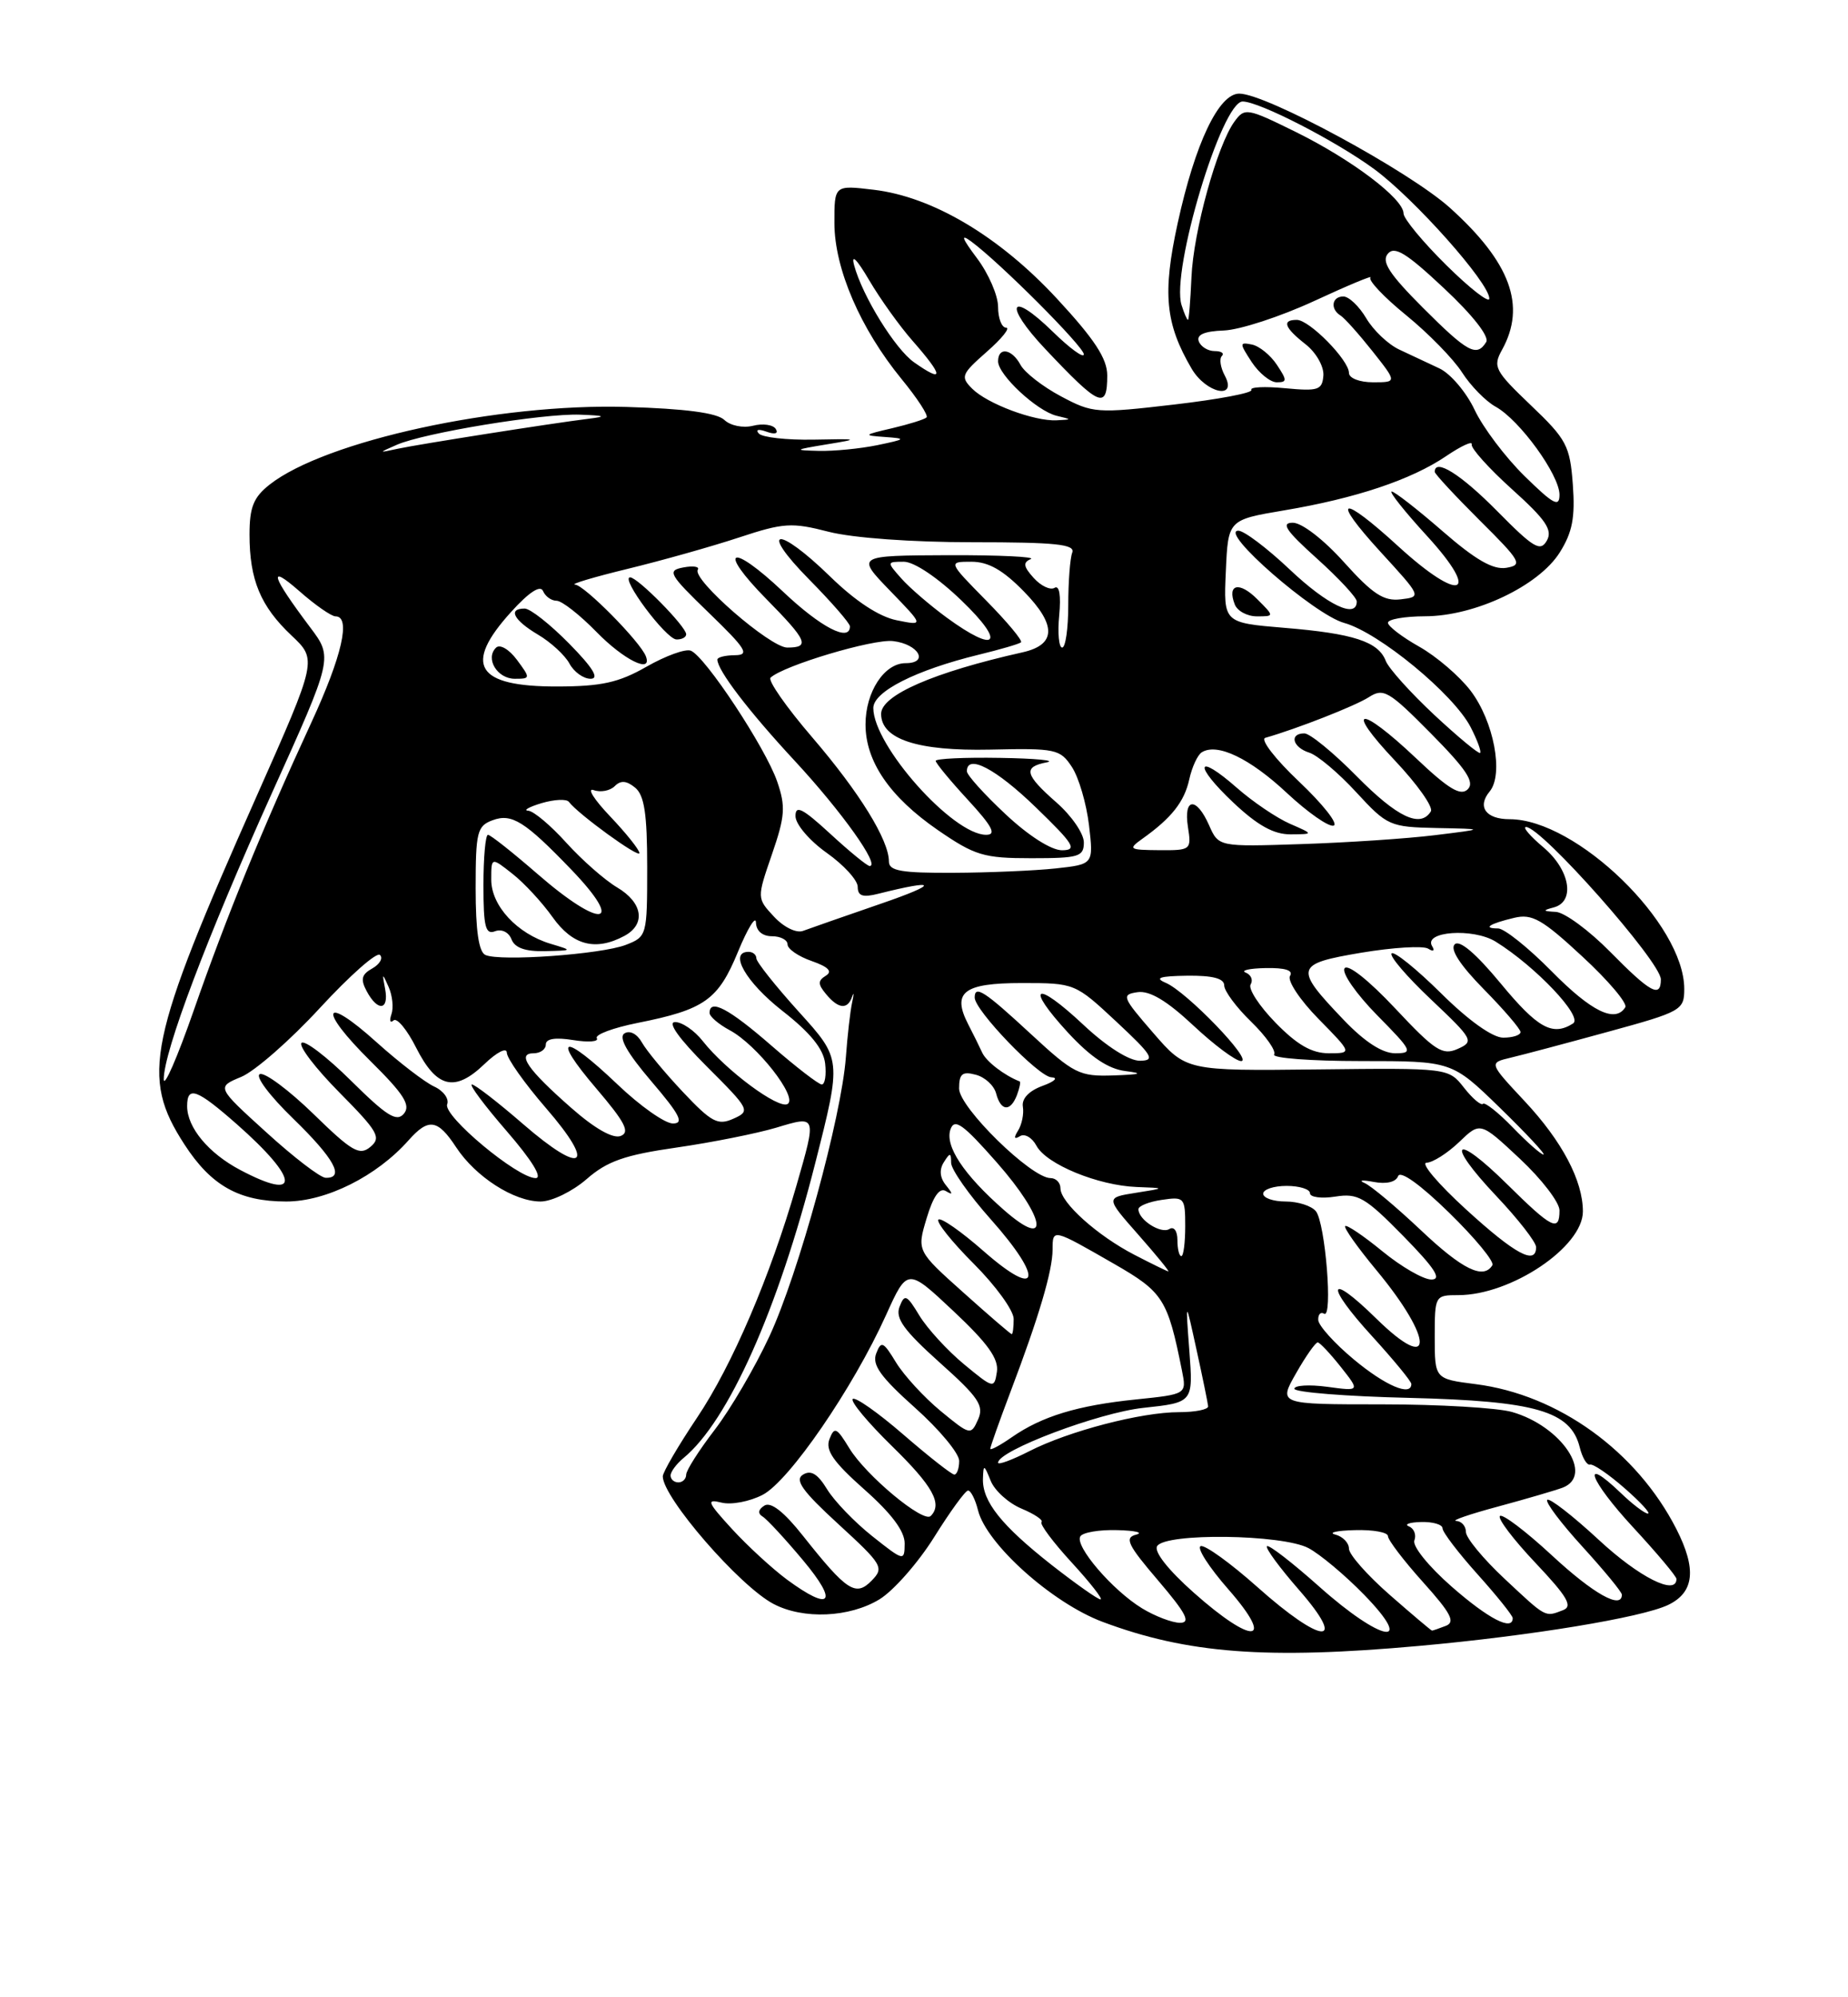 <?xml version="1.0" encoding="UTF-8" standalone="no"?>
<!DOCTYPE svg PUBLIC "-//W3C//DTD SVG 1.1//EN" "http://www.w3.org/Graphics/SVG/1.1/DTD/svg11.dtd" >
<svg xmlns="http://www.w3.org/2000/svg" xmlns:xlink="http://www.w3.org/1999/xlink" version="1.1" viewBox="0 0 237 256">
 <g >
 <path fill="currentColor"
d=" M 182.00 210.96 C 196.26 209.68 210.53 207.33 213.93 205.71 C 217.29 204.10 217.61 201.12 214.99 195.98 C 209.90 186.01 199.86 178.76 189.25 177.41 C 184.00 176.74 184.00 176.74 184.00 171.37 C 184.00 166.06 184.03 166.00 187.03 166.00 C 193.79 166.00 203.00 159.82 203.00 155.28 C 203.00 151.32 200.33 146.27 195.53 141.14 C 190.94 136.23 190.94 136.23 193.72 135.57 C 195.25 135.21 200.89 133.71 206.25 132.24 C 215.65 129.67 216.00 129.47 216.00 126.75 C 216.00 118.42 202.18 105.00 193.60 105.00 C 190.56 105.00 189.41 103.41 191.04 101.45 C 192.87 99.25 191.58 92.44 188.59 88.52 C 187.16 86.65 184.19 84.11 182.00 82.88 C 179.80 81.64 178.00 80.26 178.00 79.82 C 178.00 79.37 180.14 79.00 182.75 78.99 C 189.15 78.98 197.34 75.10 200.04 70.80 C 201.66 68.22 202.02 66.32 201.71 62.10 C 201.34 57.13 200.91 56.31 196.32 51.94 C 191.68 47.51 191.43 47.01 192.63 44.84 C 195.76 39.19 193.72 33.63 185.93 26.62 C 180.69 21.92 162.38 12.00 158.93 12.00 C 156.30 12.00 153.27 18.36 151.03 28.62 C 149.07 37.60 149.44 41.48 152.82 47.25 C 154.69 50.44 158.76 51.28 157.07 48.13 C 156.52 47.10 156.35 45.98 156.70 45.63 C 157.05 45.28 156.63 45.00 155.77 45.00 C 154.92 45.00 154.00 44.44 153.74 43.75 C 153.42 42.90 154.46 42.45 156.96 42.36 C 158.99 42.28 164.19 40.59 168.52 38.59 C 172.84 36.59 176.10 35.23 175.76 35.57 C 175.43 35.91 177.48 38.08 180.32 40.39 C 183.17 42.71 186.40 46.01 187.50 47.73 C 188.60 49.45 190.54 51.43 191.81 52.13 C 194.88 53.82 200.00 60.87 200.00 63.41 C 200.00 65.07 199.22 64.65 195.52 61.02 C 193.06 58.61 190.18 54.79 189.12 52.54 C 188.06 50.29 186.03 47.89 184.60 47.22 C 183.17 46.55 180.85 45.46 179.44 44.80 C 178.03 44.14 176.13 42.34 175.22 40.80 C 174.31 39.26 172.99 38.00 172.28 38.00 C 170.80 38.00 170.56 39.61 171.93 40.45 C 172.44 40.77 174.27 42.82 176.01 45.01 C 179.17 49.00 179.17 49.00 176.08 49.00 C 174.36 49.00 173.00 48.47 173.00 47.80 C 173.00 46.16 167.93 41.00 166.31 41.00 C 164.36 41.00 164.71 41.99 167.44 44.13 C 168.79 45.19 169.80 46.97 169.72 48.13 C 169.57 50.00 169.07 50.16 164.81 49.76 C 162.20 49.51 160.26 49.60 160.48 49.98 C 160.71 50.35 156.26 51.19 150.59 51.85 C 140.63 53.01 140.14 52.97 136.05 50.79 C 133.72 49.55 131.40 47.74 130.88 46.77 C 129.77 44.70 128.00 44.42 128.00 46.31 C 128.00 48.05 132.98 52.68 135.50 53.29 C 137.50 53.77 137.50 53.77 135.50 53.87 C 132.65 54.01 126.62 51.76 124.68 49.82 C 123.15 48.29 123.29 47.96 126.55 45.09 C 128.49 43.39 129.60 42.00 129.03 42.00 C 128.47 42.00 128.00 40.80 128.00 39.34 C 128.00 37.88 126.78 35.07 125.29 33.09 C 123.36 30.52 123.14 29.91 124.54 30.94 C 128.24 33.66 139.00 44.44 139.00 45.42 C 139.00 45.96 137.21 44.66 135.02 42.52 C 129.46 37.09 128.64 39.00 134.06 44.74 C 141.04 52.14 142.00 52.55 142.00 48.12 C 142.00 45.97 140.38 43.49 135.57 38.30 C 128.17 30.30 119.60 25.21 112.03 24.32 C 107.00 23.72 107.00 23.72 107.01 28.61 C 107.02 34.44 110.35 42.14 115.62 48.58 C 117.64 51.04 119.08 53.25 118.83 53.50 C 118.58 53.75 116.61 54.37 114.44 54.88 C 110.70 55.75 110.65 55.81 113.50 56.01 C 116.28 56.21 116.20 56.29 112.50 57.06 C 110.30 57.51 106.92 57.84 105.00 57.79 C 101.76 57.71 101.83 57.65 106.00 56.96 C 110.28 56.26 110.20 56.23 104.32 56.35 C 100.91 56.41 97.76 56.06 97.32 55.57 C 96.85 55.06 97.27 54.96 98.30 55.33 C 99.38 55.72 99.86 55.58 99.49 54.98 C 99.15 54.44 97.84 54.25 96.58 54.57 C 95.29 54.89 93.68 54.57 92.89 53.82 C 91.95 52.92 87.87 52.38 80.36 52.16 C 63.90 51.67 41.72 56.50 34.58 62.11 C 32.51 63.74 32.00 65.01 32.00 68.51 C 32.00 74.32 33.41 77.70 37.38 81.45 C 40.68 84.56 40.68 84.56 32.92 102.03 C 18.96 133.43 18.01 137.99 23.65 146.68 C 27.08 151.98 30.68 154.00 36.71 154.00 C 41.84 154.00 48.33 150.75 52.40 146.15 C 54.96 143.27 56.13 143.44 58.50 147.05 C 60.99 150.84 65.91 154.00 69.33 154.00 C 70.76 154.00 73.41 152.71 75.22 151.14 C 77.86 148.83 80.10 148.04 86.79 147.08 C 91.36 146.42 97.09 145.27 99.54 144.54 C 104.77 142.96 104.75 142.90 102.13 152.00 C 98.78 163.60 93.90 175.00 89.40 181.70 C 86.98 185.31 85.00 188.70 85.00 189.23 C 85.00 191.95 94.85 203.30 99.20 205.58 C 103.03 207.59 108.94 207.33 112.79 204.99 C 114.59 203.89 117.74 200.31 119.79 197.04 C 121.83 193.77 123.79 191.07 124.14 191.05 C 124.49 191.02 125.08 192.17 125.43 193.59 C 126.52 197.92 134.96 205.47 141.41 207.88 C 152.28 211.95 162.44 212.72 182.00 210.96 Z  M 163.75 46.75 C 162.93 45.51 161.49 44.35 160.55 44.16 C 158.94 43.84 158.94 43.97 160.53 46.41 C 161.47 47.83 162.91 49.00 163.74 49.00 C 165.08 49.00 165.08 48.75 163.75 46.75 Z  M 153.09 204.13 C 149.81 201.22 147.96 198.87 148.40 198.17 C 149.46 196.45 164.43 196.65 167.80 198.42 C 169.28 199.20 172.51 201.90 174.96 204.42 C 181.64 211.29 177.16 210.47 169.20 203.37 C 165.74 200.29 162.72 197.95 162.48 198.18 C 162.25 198.41 164.11 200.94 166.61 203.80 C 172.94 211.05 169.53 210.80 161.25 203.41 C 157.81 200.35 154.54 197.99 153.99 198.17 C 153.43 198.36 155.04 200.87 157.57 203.75 C 163.61 210.66 160.72 210.91 153.09 204.13 Z  M 178.23 204.42 C 175.35 201.90 173.00 199.24 173.00 198.50 C 173.00 197.75 172.21 196.94 171.25 196.69 C 170.29 196.44 171.41 196.18 173.75 196.12 C 176.09 196.05 178.00 196.40 178.00 196.89 C 178.00 197.38 180.02 200.03 182.50 202.79 C 186.09 206.78 186.68 207.91 185.42 208.39 C 184.55 208.73 183.75 209.00 183.65 209.00 C 183.55 209.00 181.11 206.94 178.23 204.42 Z  M 146.46 206.14 C 142.67 203.83 137.79 198.14 138.55 196.92 C 138.86 196.41 141.00 196.05 143.31 196.12 C 145.61 196.18 146.69 196.44 145.70 196.70 C 144.18 197.09 144.61 198.00 148.53 202.58 C 152.13 206.80 152.75 208.00 151.33 208.00 C 150.32 207.99 148.13 207.16 146.46 206.14 Z  M 186.18 203.37 C 183.22 200.78 181.11 198.17 181.39 197.44 C 181.66 196.72 181.35 195.91 180.69 195.64 C 180.04 195.38 180.74 195.12 182.25 195.08 C 183.76 195.04 185.00 195.40 185.00 195.89 C 185.00 196.38 187.03 199.04 189.50 201.79 C 191.97 204.54 194.00 207.07 194.00 207.40 C 194.00 209.10 190.91 207.51 186.18 203.37 Z  M 192.96 202.36 C 190.23 199.81 188.00 197.11 188.00 196.36 C 188.00 195.61 187.44 194.97 186.75 194.94 C 186.06 194.91 188.49 194.07 192.15 193.09 C 195.81 192.10 199.52 191.01 200.40 190.68 C 204.48 189.11 200.27 182.80 193.92 180.98 C 192.04 180.44 184.53 180.00 177.23 180.00 C 163.94 180.00 163.94 180.00 166.22 176.01 C 167.47 173.81 168.72 172.04 169.00 172.06 C 169.28 172.09 170.61 173.51 171.96 175.21 C 174.42 178.32 174.42 178.32 170.21 177.75 C 167.89 177.44 166.00 177.56 166.00 178.00 C 166.00 178.45 172.64 178.98 180.75 179.17 C 196.97 179.57 201.42 180.86 202.59 185.48 C 202.92 186.83 203.52 187.84 203.92 187.72 C 204.31 187.60 206.31 188.96 208.35 190.75 C 210.40 192.54 211.74 194.00 211.34 194.00 C 210.94 194.00 209.35 192.80 207.82 191.32 C 202.61 186.34 203.86 189.73 209.45 195.77 C 212.50 199.07 215.00 202.04 215.00 202.38 C 215.00 204.57 210.21 202.17 205.03 197.36 C 201.68 194.26 198.71 191.96 198.43 192.24 C 198.15 192.52 200.19 195.23 202.96 198.26 C 205.73 201.30 208.00 204.05 208.00 204.39 C 208.00 206.34 204.35 204.29 199.03 199.36 C 195.68 196.26 192.68 193.99 192.36 194.31 C 192.04 194.63 194.09 197.33 196.92 200.32 C 201.03 204.67 201.74 205.89 200.45 206.38 C 198.11 207.28 198.35 207.40 192.96 202.36 Z  M 100.94 202.47 C 99.05 201.07 95.87 198.15 93.88 195.98 C 90.71 192.52 90.54 192.10 92.52 192.59 C 93.77 192.91 96.14 192.46 97.80 191.60 C 101.21 189.84 109.40 177.91 113.62 168.58 C 116.37 162.50 116.37 162.50 122.28 168.05 C 126.68 172.18 128.10 174.16 127.85 175.83 C 127.51 178.01 127.42 177.99 123.63 174.86 C 121.50 173.10 118.94 170.30 117.92 168.64 C 116.28 165.92 116.01 165.81 115.36 167.50 C 114.80 168.97 115.92 170.52 120.50 174.63 C 125.52 179.11 126.23 180.17 125.43 181.95 C 124.52 183.99 124.41 183.96 120.63 180.85 C 118.50 179.09 115.94 176.30 114.92 174.64 C 113.28 171.94 113.01 171.81 112.37 173.48 C 111.81 174.93 112.92 176.48 117.34 180.43 C 120.47 183.22 123.02 186.29 123.01 187.25 C 123.01 188.21 122.72 189.00 122.39 189.00 C 122.05 189.00 119.11 186.69 115.85 183.87 C 112.59 181.05 109.67 179.00 109.36 179.31 C 109.04 179.62 111.31 182.34 114.39 185.35 C 119.63 190.47 120.91 192.76 119.36 194.31 C 118.42 195.25 111.04 189.11 108.92 185.62 C 107.29 182.95 107.01 182.82 106.37 184.47 C 105.83 185.89 106.87 187.38 110.85 190.91 C 114.34 194.00 116.03 196.26 116.02 197.83 C 116.00 200.13 115.93 200.12 111.87 196.90 C 109.60 195.10 106.99 192.39 106.07 190.88 C 104.87 188.91 104.00 188.38 102.98 189.01 C 101.88 189.69 102.90 191.12 107.53 195.36 C 113.17 200.53 113.41 200.93 111.80 202.58 C 109.75 204.69 108.61 203.95 102.98 196.85 C 100.56 193.79 98.87 192.46 98.04 192.97 C 97.24 193.47 97.15 193.98 97.80 194.38 C 98.36 194.72 100.70 197.25 103.00 200.00 C 107.56 205.45 106.59 206.62 100.94 202.47 Z  M 134.85 200.57 C 128.42 195.51 125.97 192.44 126.06 189.53 C 126.12 187.66 126.20 187.68 127.05 189.79 C 127.55 191.05 129.33 192.66 131.00 193.36 C 132.67 194.06 133.83 194.84 133.57 195.09 C 133.32 195.35 135.06 197.68 137.45 200.28 C 139.83 202.87 141.49 205.00 141.14 205.00 C 140.79 205.00 137.96 203.00 134.85 200.57 Z  M 86.00 189.12 C 86.00 188.64 86.75 187.63 87.67 186.87 C 93.40 182.15 99.76 167.92 104.54 149.13 C 107.94 135.75 107.94 135.75 102.47 129.71 C 99.46 126.38 97.00 123.29 97.00 122.83 C 97.00 122.37 96.55 122.00 96.00 122.00 C 93.42 122.00 95.65 125.89 100.32 129.55 C 103.90 132.34 105.60 134.43 105.82 136.30 C 105.99 137.78 105.80 139.00 105.39 139.00 C 104.99 139.00 102.07 136.75 98.91 134.00 C 93.46 129.26 91.00 127.97 91.00 129.83 C 91.00 130.29 92.16 131.28 93.59 132.05 C 97.05 133.90 102.36 140.66 101.01 141.50 C 99.85 142.21 93.09 137.20 90.12 133.43 C 89.07 132.09 87.48 131.00 86.58 131.00 C 85.56 131.00 87.05 133.10 90.64 136.69 C 96.18 142.22 96.27 142.40 94.05 143.39 C 92.06 144.28 91.25 143.85 87.57 139.95 C 85.26 137.50 82.90 134.65 82.32 133.61 C 81.71 132.52 80.77 132.03 80.09 132.45 C 79.29 132.94 80.40 134.92 83.53 138.59 C 87.19 142.87 87.77 144.00 86.30 144.00 C 85.27 144.00 82.08 141.75 79.20 139.00 C 72.21 132.34 70.59 132.63 76.46 139.50 C 80.18 143.86 80.83 145.13 79.60 145.60 C 78.61 145.98 76.27 144.65 73.27 142.01 C 67.64 137.07 66.22 135.00 68.45 135.00 C 69.30 135.00 70.00 134.49 70.00 133.87 C 70.00 133.13 71.23 132.94 73.52 133.31 C 75.46 133.62 76.82 133.52 76.54 133.07 C 76.26 132.62 78.62 131.74 81.77 131.11 C 90.36 129.40 92.10 128.17 94.64 122.00 C 95.89 118.97 96.93 117.29 96.95 118.25 C 96.98 119.32 97.78 120.00 99.00 120.00 C 100.10 120.00 101.00 120.47 101.00 121.05 C 101.00 121.63 102.39 122.59 104.10 123.18 C 106.24 123.93 106.80 124.51 105.91 125.06 C 104.87 125.70 104.88 126.15 105.94 127.42 C 107.51 129.32 108.70 129.44 109.28 127.75 C 109.52 127.06 109.52 127.40 109.28 128.50 C 109.04 129.60 108.68 132.75 108.48 135.50 C 107.92 143.13 102.41 163.26 98.66 171.31 C 96.82 175.27 93.67 180.64 91.66 183.26 C 89.65 185.88 88.00 188.46 88.00 189.01 C 88.00 189.55 87.55 190.00 87.00 190.00 C 86.45 190.00 86.00 189.61 86.00 189.12 Z  M 128.00 187.48 C 128.00 185.93 140.91 181.06 146.63 180.45 C 153.03 179.76 153.03 179.76 152.53 173.13 C 152.03 166.50 152.03 166.50 153.45 173.00 C 154.24 176.57 154.90 179.84 154.94 180.25 C 154.97 180.66 153.29 181.00 151.21 181.00 C 146.35 181.00 137.05 183.42 131.97 186.02 C 129.79 187.13 128.00 187.79 128.00 187.48 Z  M 127.00 185.69 C 127.00 185.44 128.17 182.15 129.60 178.37 C 133.23 168.81 134.98 162.90 134.99 160.17 C 135.00 157.45 134.95 157.44 142.89 162.00 C 149.18 165.61 149.75 166.52 151.58 175.66 C 152.19 178.70 152.19 178.70 145.69 179.37 C 138.17 180.14 133.62 181.53 129.75 184.22 C 128.24 185.27 127.00 185.93 127.00 185.69 Z  M 173.63 174.25 C 171.15 172.19 169.10 169.91 169.06 169.19 C 169.03 168.47 169.36 168.11 169.81 168.38 C 170.96 169.09 169.97 156.76 168.76 155.25 C 168.21 154.56 166.46 154.00 164.88 154.00 C 163.29 154.00 162.00 153.55 162.00 153.00 C 162.00 152.45 163.35 152.00 165.00 152.00 C 166.65 152.00 168.00 152.42 168.00 152.94 C 168.00 153.45 169.46 153.65 171.25 153.37 C 174.15 152.91 175.08 153.45 179.97 158.43 C 184.03 162.57 184.95 164.00 183.57 164.00 C 182.54 164.00 179.72 162.37 177.30 160.39 C 174.87 158.40 172.72 156.95 172.51 157.15 C 172.31 157.36 174.11 159.90 176.51 162.79 C 183.94 171.74 183.93 176.29 176.50 169.00 C 170.26 162.88 169.86 164.59 175.96 171.26 C 178.73 174.30 181.00 177.05 181.00 177.39 C 181.00 179.03 177.68 177.62 173.63 174.25 Z  M 123.54 165.66 C 117.58 160.33 117.58 160.33 118.84 156.14 C 119.68 153.33 120.50 152.18 121.30 152.66 C 122.23 153.22 122.23 153.05 121.31 151.91 C 120.53 150.95 120.44 149.92 121.04 148.97 C 121.84 147.70 121.97 147.71 121.98 149.05 C 121.99 149.90 124.28 153.16 127.07 156.29 C 133.91 163.97 133.34 166.66 126.20 160.41 C 123.29 157.85 120.65 156.01 120.35 156.32 C 120.04 156.63 122.08 159.18 124.89 161.99 C 127.70 164.80 130.00 167.97 130.00 169.05 C 130.00 170.12 129.89 171.00 129.75 171.00 C 129.61 171.00 126.82 168.60 123.54 165.66 Z  M 145.50 160.84 C 140.72 158.37 136.00 154.13 136.00 152.31 C 136.00 151.59 135.43 151.00 134.73 151.00 C 132.25 151.00 123.00 141.94 123.00 139.52 C 123.00 137.63 123.41 137.29 125.13 137.75 C 126.31 138.05 127.48 139.13 127.75 140.15 C 128.35 142.44 129.58 142.54 130.42 140.36 C 130.76 139.45 130.92 138.67 130.77 138.61 C 128.80 137.84 126.50 136.07 125.97 134.93 C 125.61 134.14 124.80 132.51 124.17 131.29 C 122.05 127.17 123.57 126.00 131.04 126.00 C 137.84 126.00 137.88 126.02 143.18 130.96 C 147.81 135.28 148.20 135.93 146.21 135.96 C 144.82 135.98 141.94 134.16 138.94 131.35 C 132.75 125.55 131.37 126.27 136.98 132.37 C 139.86 135.48 142.13 137.01 144.32 137.28 C 146.71 137.58 146.33 137.72 142.81 137.84 C 138.42 137.99 137.73 137.64 132.17 132.50 C 126.27 127.04 125.00 126.21 125.00 127.86 C 125.00 129.50 133.18 138.00 134.83 138.08 C 135.76 138.12 135.27 138.61 133.70 139.18 C 131.95 139.82 131.01 140.82 131.18 141.85 C 131.33 142.76 131.05 144.13 130.57 144.90 C 129.98 145.84 130.06 146.08 130.80 145.63 C 131.40 145.25 132.36 145.80 132.92 146.85 C 134.19 149.23 140.82 151.95 145.77 152.14 C 149.50 152.28 149.50 152.28 145.64 152.89 C 141.79 153.50 141.79 153.50 145.98 158.25 C 148.28 160.86 150.02 162.98 149.83 162.96 C 149.65 162.93 147.70 161.98 145.50 160.84 Z  M 182.18 157.64 C 179.05 154.69 175.82 151.98 175.00 151.63 C 174.18 151.28 174.70 151.21 176.17 151.49 C 177.79 151.80 179.02 151.51 179.30 150.75 C 179.58 149.99 182.13 151.81 185.83 155.42 C 189.17 158.68 191.68 161.72 191.39 162.17 C 190.24 164.04 187.55 162.72 182.18 157.64 Z  M 151.00 158.94 C 151.00 157.77 150.55 157.16 149.96 157.53 C 148.88 158.19 146.00 156.35 146.00 154.99 C 146.00 154.57 147.35 154.03 149.00 153.79 C 151.89 153.36 152.00 153.49 152.00 157.17 C 152.00 159.28 151.78 161.00 151.50 161.00 C 151.22 161.00 151.00 160.07 151.00 158.94 Z  M 188.00 155.00 C 184.43 151.74 182.15 149.05 182.95 149.03 C 183.74 149.01 185.62 147.82 187.12 146.39 C 189.84 143.77 189.84 143.77 194.92 148.52 C 197.72 151.14 200.00 154.11 200.00 155.14 C 200.00 157.95 199.04 157.47 193.31 151.81 C 186.45 145.03 185.26 146.28 191.89 153.29 C 194.70 156.26 197.00 159.21 197.00 159.85 C 197.00 162.21 194.32 160.77 188.00 155.00 Z  M 128.73 155.07 C 123.57 150.54 121.14 146.86 121.90 144.74 C 122.42 143.30 123.51 144.08 127.84 149.00 C 134.14 156.16 134.76 160.36 128.73 155.07 Z  M 30.81 149.96 C 26.75 147.82 24.00 144.52 24.00 141.78 C 24.00 139.12 25.24 139.58 30.38 144.10 C 38.40 151.17 38.62 154.09 30.81 149.96 Z  M 34.14 145.12 C 27.77 139.34 27.77 139.34 30.93 138.03 C 32.67 137.31 37.22 133.33 41.04 129.18 C 44.86 125.04 48.32 121.98 48.73 122.40 C 49.15 122.81 48.70 123.59 47.74 124.13 C 46.36 124.90 46.21 125.52 47.03 127.05 C 48.45 129.70 49.91 129.51 49.39 126.75 C 48.99 124.69 49.03 124.66 49.84 126.50 C 50.33 127.60 50.49 129.18 50.20 130.00 C 49.92 130.82 50.03 131.18 50.47 130.79 C 50.90 130.40 52.21 131.98 53.37 134.29 C 55.99 139.46 58.32 140.03 62.10 136.41 C 63.72 134.85 65.00 134.20 65.00 134.93 C 65.00 135.64 67.26 138.84 70.03 142.04 C 76.53 149.54 74.79 150.75 67.09 144.08 C 63.86 141.28 60.91 139.00 60.52 139.00 C 60.12 139.00 62.14 141.70 65.00 145.00 C 68.22 148.72 69.62 151.00 68.69 151.00 C 66.36 151.00 56.78 143.01 57.35 141.54 C 57.62 140.83 56.86 139.80 55.67 139.26 C 54.48 138.71 51.17 136.17 48.32 133.61 C 41.36 127.33 40.70 129.28 47.52 136.01 C 51.80 140.24 52.70 141.66 51.80 142.74 C 50.88 143.85 49.61 143.06 45.03 138.53 C 41.93 135.46 39.06 133.27 38.67 133.67 C 38.27 134.06 40.46 136.93 43.53 140.03 C 48.50 145.05 48.93 145.81 47.50 147.00 C 46.11 148.16 45.14 147.60 40.20 142.78 C 37.06 139.73 33.97 137.43 33.33 137.67 C 32.68 137.92 34.57 140.44 37.58 143.36 C 42.87 148.49 44.27 151.04 41.75 150.96 C 41.06 150.93 37.64 148.31 34.14 145.12 Z  M 194.01 144.51 C 192.16 142.60 190.43 141.23 190.19 141.48 C 189.94 141.73 188.84 140.80 187.75 139.41 C 185.76 136.88 185.76 136.88 168.94 137.07 C 152.12 137.26 152.12 137.26 147.89 132.38 C 143.90 127.78 143.79 127.48 145.89 127.17 C 147.44 126.95 149.63 128.25 153.02 131.42 C 155.71 133.94 158.48 136.00 159.17 136.00 C 160.76 136.00 152.17 127.09 149.50 125.97 C 148.02 125.34 148.72 125.11 152.25 125.06 C 155.52 125.02 157.00 125.41 157.00 126.30 C 157.00 127.02 158.56 129.12 160.46 130.96 C 162.36 132.81 163.69 134.70 163.40 135.16 C 163.12 135.62 168.13 136.00 174.54 136.00 C 186.20 136.00 186.20 136.00 192.35 141.98 C 195.73 145.27 198.25 147.97 197.95 147.98 C 197.64 147.99 195.87 146.43 194.01 144.51 Z  M 21.00 138.33 C 21.00 134.79 26.55 120.10 34.89 101.61 C 42.71 84.30 42.71 84.30 39.77 80.40 C 34.78 73.76 34.30 72.19 38.37 75.75 C 40.40 77.54 42.50 79.00 43.03 79.00 C 45.03 79.00 43.87 84.09 39.91 92.65 C 33.66 106.18 29.07 117.40 24.85 129.50 C 22.74 135.55 21.01 139.52 21.00 138.33 Z  M 163.59 131.09 C 161.49 128.94 160.05 126.73 160.39 126.18 C 160.73 125.62 160.45 124.94 159.76 124.66 C 159.07 124.39 160.21 124.12 162.31 124.08 C 164.83 124.03 165.89 124.37 165.44 125.09 C 165.07 125.69 166.71 128.17 169.09 130.59 C 173.42 135.00 173.42 135.00 170.41 135.00 C 168.23 135.00 166.35 133.92 163.59 131.09 Z  M 172.35 130.75 C 165.92 124.03 166.05 123.55 174.59 122.11 C 178.66 121.43 182.51 121.20 183.15 121.59 C 183.82 122.01 184.04 121.88 183.67 121.28 C 182.49 119.37 188.92 118.91 191.81 120.69 C 196.93 123.86 203.07 130.34 201.74 131.18 C 199.11 132.85 197.21 131.80 192.45 126.04 C 189.27 122.20 187.18 120.42 186.56 121.04 C 185.93 121.67 187.26 123.71 190.29 126.79 C 192.88 129.42 195.00 131.89 195.00 132.28 C 195.00 132.68 194.00 133.00 192.78 133.00 C 191.42 133.00 188.33 130.80 184.81 127.31 C 181.64 124.18 178.79 121.88 178.47 122.20 C 178.15 122.52 180.42 125.18 183.53 128.11 C 188.94 133.23 189.08 133.49 186.95 134.44 C 184.99 135.31 184.03 134.69 178.91 129.23 C 175.50 125.60 172.82 123.49 172.43 124.12 C 172.06 124.71 173.94 127.40 176.59 130.10 C 181.14 134.71 181.28 135.00 178.92 135.00 C 177.28 135.00 175.02 133.54 172.35 130.75 Z  M 199.00 124.50 C 196.01 121.47 192.92 119.00 192.12 119.00 C 190.09 119.00 191.00 118.40 194.19 117.64 C 196.48 117.09 197.78 117.82 202.93 122.60 C 206.27 125.68 208.74 128.61 208.44 129.10 C 207.16 131.16 204.11 129.68 199.00 124.50 Z  M 206.50 122.00 C 203.79 119.25 200.66 116.95 199.54 116.88 C 197.85 116.79 197.80 116.69 199.25 116.31 C 202.06 115.58 201.36 111.48 197.92 108.59 C 196.23 107.17 195.23 106.00 195.71 106.00 C 197.69 106.00 213.00 123.29 213.00 125.53 C 213.00 127.97 211.66 127.24 206.50 122.00 Z  M 62.25 122.40 C 61.40 122.02 61.00 119.27 61.00 113.88 C 61.00 106.63 61.19 105.86 63.18 105.13 C 65.63 104.22 67.31 105.27 73.23 111.42 C 80.29 118.75 77.16 119.18 68.91 112.00 C 65.74 109.25 62.90 107.00 62.58 107.00 C 62.26 107.00 62.00 109.91 62.00 113.47 C 62.00 118.79 62.26 119.84 63.49 119.36 C 64.34 119.04 65.25 119.48 65.60 120.40 C 66.02 121.49 67.38 121.97 69.86 121.91 C 73.49 121.83 73.49 121.83 70.62 120.97 C 66.32 119.68 63.00 116.10 63.00 112.75 C 63.00 109.85 63.00 109.85 65.71 111.99 C 67.21 113.16 69.53 115.67 70.87 117.56 C 73.44 121.17 76.38 121.94 80.07 119.96 C 82.86 118.47 82.44 115.69 79.14 113.74 C 77.57 112.81 74.64 110.24 72.64 108.03 C 70.64 105.81 68.44 103.96 67.75 103.91 C 67.06 103.87 67.83 103.43 69.46 102.94 C 71.09 102.46 72.66 102.38 72.96 102.78 C 74.13 104.34 82.00 110.05 82.00 109.34 C 82.00 108.92 80.31 106.81 78.25 104.64 C 76.19 102.48 75.23 100.96 76.13 101.27 C 77.02 101.59 78.24 101.36 78.84 100.76 C 79.61 99.99 80.35 100.05 81.46 100.96 C 82.64 101.94 83.00 104.35 83.00 111.15 C 83.00 119.94 82.96 120.06 80.25 121.11 C 77.10 122.32 64.12 123.26 62.25 122.40 Z  M 99.28 117.51 C 97.06 115.13 97.06 115.13 99.00 109.50 C 100.69 104.60 100.77 103.37 99.67 100.17 C 98.19 95.86 90.42 84.10 88.59 83.40 C 87.91 83.13 85.36 84.06 82.92 85.45 C 79.35 87.49 77.14 87.98 71.45 87.99 C 61.06 88.01 59.36 85.24 65.56 78.42 C 67.84 75.90 69.30 74.95 69.64 75.75 C 69.93 76.44 70.71 77.00 71.38 77.00 C 72.05 77.00 74.35 78.80 76.50 81.00 C 80.00 84.59 83.70 86.41 82.83 84.12 C 82.13 82.27 74.95 75.00 73.75 74.93 C 73.06 74.89 76.10 73.98 80.50 72.91 C 84.90 71.84 91.33 70.03 94.78 68.89 C 100.50 67.00 101.54 66.94 106.28 68.16 C 109.36 68.95 116.94 69.50 124.76 69.50 C 135.39 69.50 137.92 69.76 137.51 70.83 C 137.23 71.56 137.00 74.60 137.00 77.58 C 137.00 80.56 136.65 83.00 136.22 83.00 C 135.80 83.00 135.62 81.14 135.84 78.87 C 136.08 76.32 135.86 74.97 135.25 75.34 C 134.71 75.68 133.50 75.11 132.57 74.08 C 131.25 72.62 131.17 72.09 132.19 71.66 C 132.91 71.37 128.16 71.14 121.64 71.16 C 109.79 71.21 109.79 71.21 114.14 75.71 C 118.50 80.21 118.50 80.21 115.00 79.50 C 112.75 79.05 109.70 77.05 106.47 73.90 C 99.67 67.28 97.21 67.62 103.78 74.28 C 106.65 77.19 109.00 79.89 109.00 80.28 C 109.00 82.35 105.27 80.42 100.43 75.84 C 93.68 69.46 91.88 70.28 98.31 76.81 C 103.54 82.12 103.92 83.00 100.96 83.00 C 98.78 83.00 88.72 74.26 89.49 73.02 C 89.74 72.62 88.91 72.49 87.64 72.73 C 85.52 73.13 85.77 73.58 90.92 78.56 C 95.71 83.19 96.18 83.96 94.25 83.98 C 93.01 83.99 92.00 84.24 92.00 84.54 C 92.00 85.90 95.98 91.12 101.96 97.56 C 107.98 104.06 112.92 111.00 111.53 111.00 C 111.22 111.00 108.94 109.14 106.48 106.87 C 102.91 103.59 102.00 103.13 102.02 104.62 C 102.03 105.66 103.83 107.76 106.02 109.31 C 108.21 110.86 110.00 112.82 110.00 113.67 C 110.00 114.84 110.64 115.06 112.62 114.56 C 120.29 112.63 120.48 113.25 113.00 115.82 C 108.33 117.43 103.83 119.00 103.00 119.31 C 102.15 119.64 100.54 118.86 99.28 117.51 Z  M 66.30 84.58 C 65.29 83.22 64.11 82.53 63.62 83.01 C 62.19 84.39 63.76 87.00 66.02 87.00 C 68.04 87.00 68.05 86.94 66.30 84.58 Z  M 73.00 82.50 C 70.57 80.03 68.00 78.00 67.29 78.00 C 65.10 78.00 65.86 79.48 68.99 81.34 C 70.64 82.31 72.45 83.98 73.03 85.05 C 73.60 86.12 74.82 87.00 75.74 87.00 C 76.90 87.00 76.06 85.61 73.00 82.50 Z  M 88.00 81.30 C 88.00 80.31 81.78 74.00 80.81 74.00 C 79.50 74.00 85.40 81.92 86.75 81.96 C 87.44 81.98 88.00 81.68 88.00 81.30 Z  M 114.00 110.42 C 114.00 107.67 110.23 101.57 104.16 94.50 C 100.85 90.65 98.45 87.21 98.82 86.86 C 100.47 85.31 111.97 81.87 114.53 82.17 C 117.80 82.55 119.20 85.00 116.14 85.00 C 113.41 85.00 111.00 88.68 111.00 92.85 C 111.00 97.60 114.11 102.14 120.27 106.39 C 125.03 109.66 126.15 110.00 132.26 110.00 C 138.37 110.00 139.00 109.81 139.00 107.97 C 139.00 106.85 137.43 104.56 135.50 102.87 C 131.41 99.28 131.17 98.30 134.25 97.71 C 135.49 97.47 132.79 97.21 128.25 97.14 C 123.71 97.06 120.00 97.24 120.00 97.52 C 120.00 97.81 121.86 100.06 124.13 102.52 C 127.28 105.94 127.83 107.00 126.47 107.00 C 122.19 107.00 112.00 95.55 112.00 90.75 C 112.00 88.64 117.47 85.88 125.50 83.92 C 128.25 83.25 130.70 82.54 130.94 82.33 C 131.18 82.12 129.17 79.71 126.48 76.98 C 121.58 72.00 121.58 72.00 124.58 72.00 C 126.76 72.00 128.64 73.07 131.33 75.83 C 135.52 80.12 135.46 82.64 131.14 83.61 C 119.75 86.16 113.00 89.10 113.00 91.50 C 113.00 94.75 117.68 96.28 126.97 96.08 C 135.40 95.89 135.96 96.01 137.47 98.31 C 138.35 99.65 139.33 103.00 139.66 105.76 C 140.25 110.78 140.25 110.78 135.38 111.31 C 132.69 111.60 126.79 111.85 122.25 111.87 C 115.58 111.90 114.00 111.63 114.00 110.42 Z  M 128.96 104.36 C 126.23 101.81 124.00 99.34 124.00 98.86 C 124.00 96.58 127.72 98.52 132.84 103.48 C 137.75 108.23 138.19 108.96 136.21 108.98 C 134.84 108.99 131.91 107.13 128.96 104.36 Z  M 146.50 107.51 C 150.24 104.85 151.89 102.77 152.52 99.89 C 152.87 98.31 153.59 96.75 154.13 96.42 C 156.11 95.19 160.29 97.20 165.04 101.64 C 167.72 104.14 170.42 106.03 171.04 105.82 C 171.66 105.61 169.66 103.08 166.60 100.18 C 163.54 97.29 161.59 94.76 162.27 94.57 C 166.36 93.40 173.80 90.48 175.55 89.36 C 177.42 88.15 178.11 88.55 183.51 94.01 C 188.05 98.60 189.15 100.25 188.24 101.16 C 187.33 102.07 185.79 101.15 181.59 97.17 C 174.31 90.29 172.33 90.54 178.91 97.50 C 181.77 100.53 183.84 103.45 183.50 104.00 C 182.16 106.17 179.19 104.76 174.00 99.50 C 171.01 96.47 167.99 94.00 167.28 94.00 C 165.31 94.00 165.76 95.79 167.91 96.47 C 168.96 96.80 171.67 99.08 173.93 101.54 C 177.91 105.86 178.24 106.00 184.27 106.13 C 190.50 106.25 190.50 106.25 184.00 107.05 C 180.43 107.49 172.73 108.00 166.89 108.19 C 156.28 108.54 156.28 108.54 155.06 105.77 C 153.43 102.09 151.76 102.23 152.35 106.00 C 152.81 108.93 152.73 109.00 148.66 108.97 C 144.79 108.94 144.64 108.84 146.50 107.51 Z  M 165.42 105.58 C 163.73 104.84 160.68 102.78 158.64 100.99 C 153.38 96.37 152.99 97.98 158.18 102.88 C 161.27 105.79 163.35 106.95 165.50 106.94 C 168.50 106.92 168.50 106.92 165.42 105.58 Z  M 183.94 91.63 C 180.89 88.78 178.09 85.67 177.72 84.71 C 176.77 82.24 173.59 81.20 164.71 80.47 C 156.91 79.82 156.91 79.82 157.21 73.22 C 157.50 66.63 157.50 66.63 164.66 65.42 C 173.85 63.88 181.00 61.49 185.45 58.47 C 187.39 57.16 188.87 56.47 188.74 56.96 C 188.61 57.44 190.94 60.03 193.91 62.71 C 198.26 66.62 199.14 67.93 198.38 69.29 C 197.55 70.76 196.69 70.25 192.00 65.50 C 187.36 60.80 184.00 58.69 184.00 60.48 C 184.00 60.74 186.59 63.53 189.75 66.68 C 195.07 71.96 195.32 72.42 193.17 72.78 C 191.48 73.05 189.23 71.76 185.00 68.08 C 181.79 65.29 178.85 63.00 178.48 63.00 C 178.10 63.00 180.16 65.59 183.06 68.75 C 190.00 76.35 187.32 77.32 179.39 70.08 C 171.92 63.24 170.55 63.64 177.06 70.75 C 182.32 76.49 182.33 76.50 179.63 76.82 C 177.46 77.08 176.04 76.15 172.37 72.07 C 169.76 69.16 166.96 67.00 165.80 67.00 C 164.23 67.00 164.91 68.01 168.89 71.59 C 171.70 74.12 174.00 76.59 174.00 77.09 C 174.00 79.36 170.24 77.57 165.41 73.00 C 162.50 70.25 159.53 68.01 158.81 68.02 C 156.25 68.06 168.56 78.79 172.38 79.84 C 176.83 81.07 186.40 88.95 188.60 93.19 C 189.45 94.84 190.00 96.33 189.82 96.50 C 189.65 96.67 187.00 94.48 183.94 91.63 Z  M 161.25 76.81 C 158.94 74.49 157.34 74.85 158.35 77.46 C 158.67 78.31 159.95 79.00 161.19 79.00 C 163.44 79.00 163.44 79.00 161.25 76.81 Z  M 121.40 79.15 C 119.26 77.58 116.64 75.33 115.60 74.15 C 113.71 72.02 113.71 72.00 115.92 72.00 C 117.23 72.00 120.27 74.04 123.32 76.98 C 129.07 82.50 127.85 83.87 121.40 79.15 Z  M 50.89 57.01 C 54.39 55.48 69.60 52.98 74.38 53.15 C 77.60 53.27 77.84 53.38 75.50 53.67 C 70.74 54.26 53.75 56.93 51.00 57.52 C 48.50 58.06 48.50 58.06 50.89 57.01 Z  M 117.24 46.45 C 114.81 44.76 110.59 37.93 109.54 34.00 C 109.13 32.47 109.87 33.20 111.46 35.90 C 112.88 38.32 115.39 41.82 117.03 43.68 C 121.03 48.24 121.10 49.16 117.24 46.45 Z  M 182.46 39.42 C 178.18 35.13 177.14 33.54 177.98 32.53 C 178.84 31.49 180.35 32.41 185.19 36.95 C 188.87 40.39 191.03 43.15 190.60 43.84 C 189.38 45.81 188.23 45.19 182.46 39.42 Z  M 151.53 39.10 C 150.15 34.75 156.69 12.99 159.37 13.01 C 161.52 13.03 171.31 18.06 176.23 21.67 C 181.39 25.46 191.00 36.26 191.00 38.27 C 191.00 38.91 188.53 36.99 185.50 34.00 C 182.47 31.01 180.00 28.02 180.00 27.36 C 180.00 25.47 173.35 20.45 166.19 16.92 C 159.92 13.83 159.63 13.78 158.31 15.59 C 156.10 18.62 153.04 29.68 152.80 35.56 C 152.67 38.55 152.47 41.00 152.35 41.00 C 152.23 41.00 151.86 40.15 151.53 39.10 Z "/>
</g>
</svg>